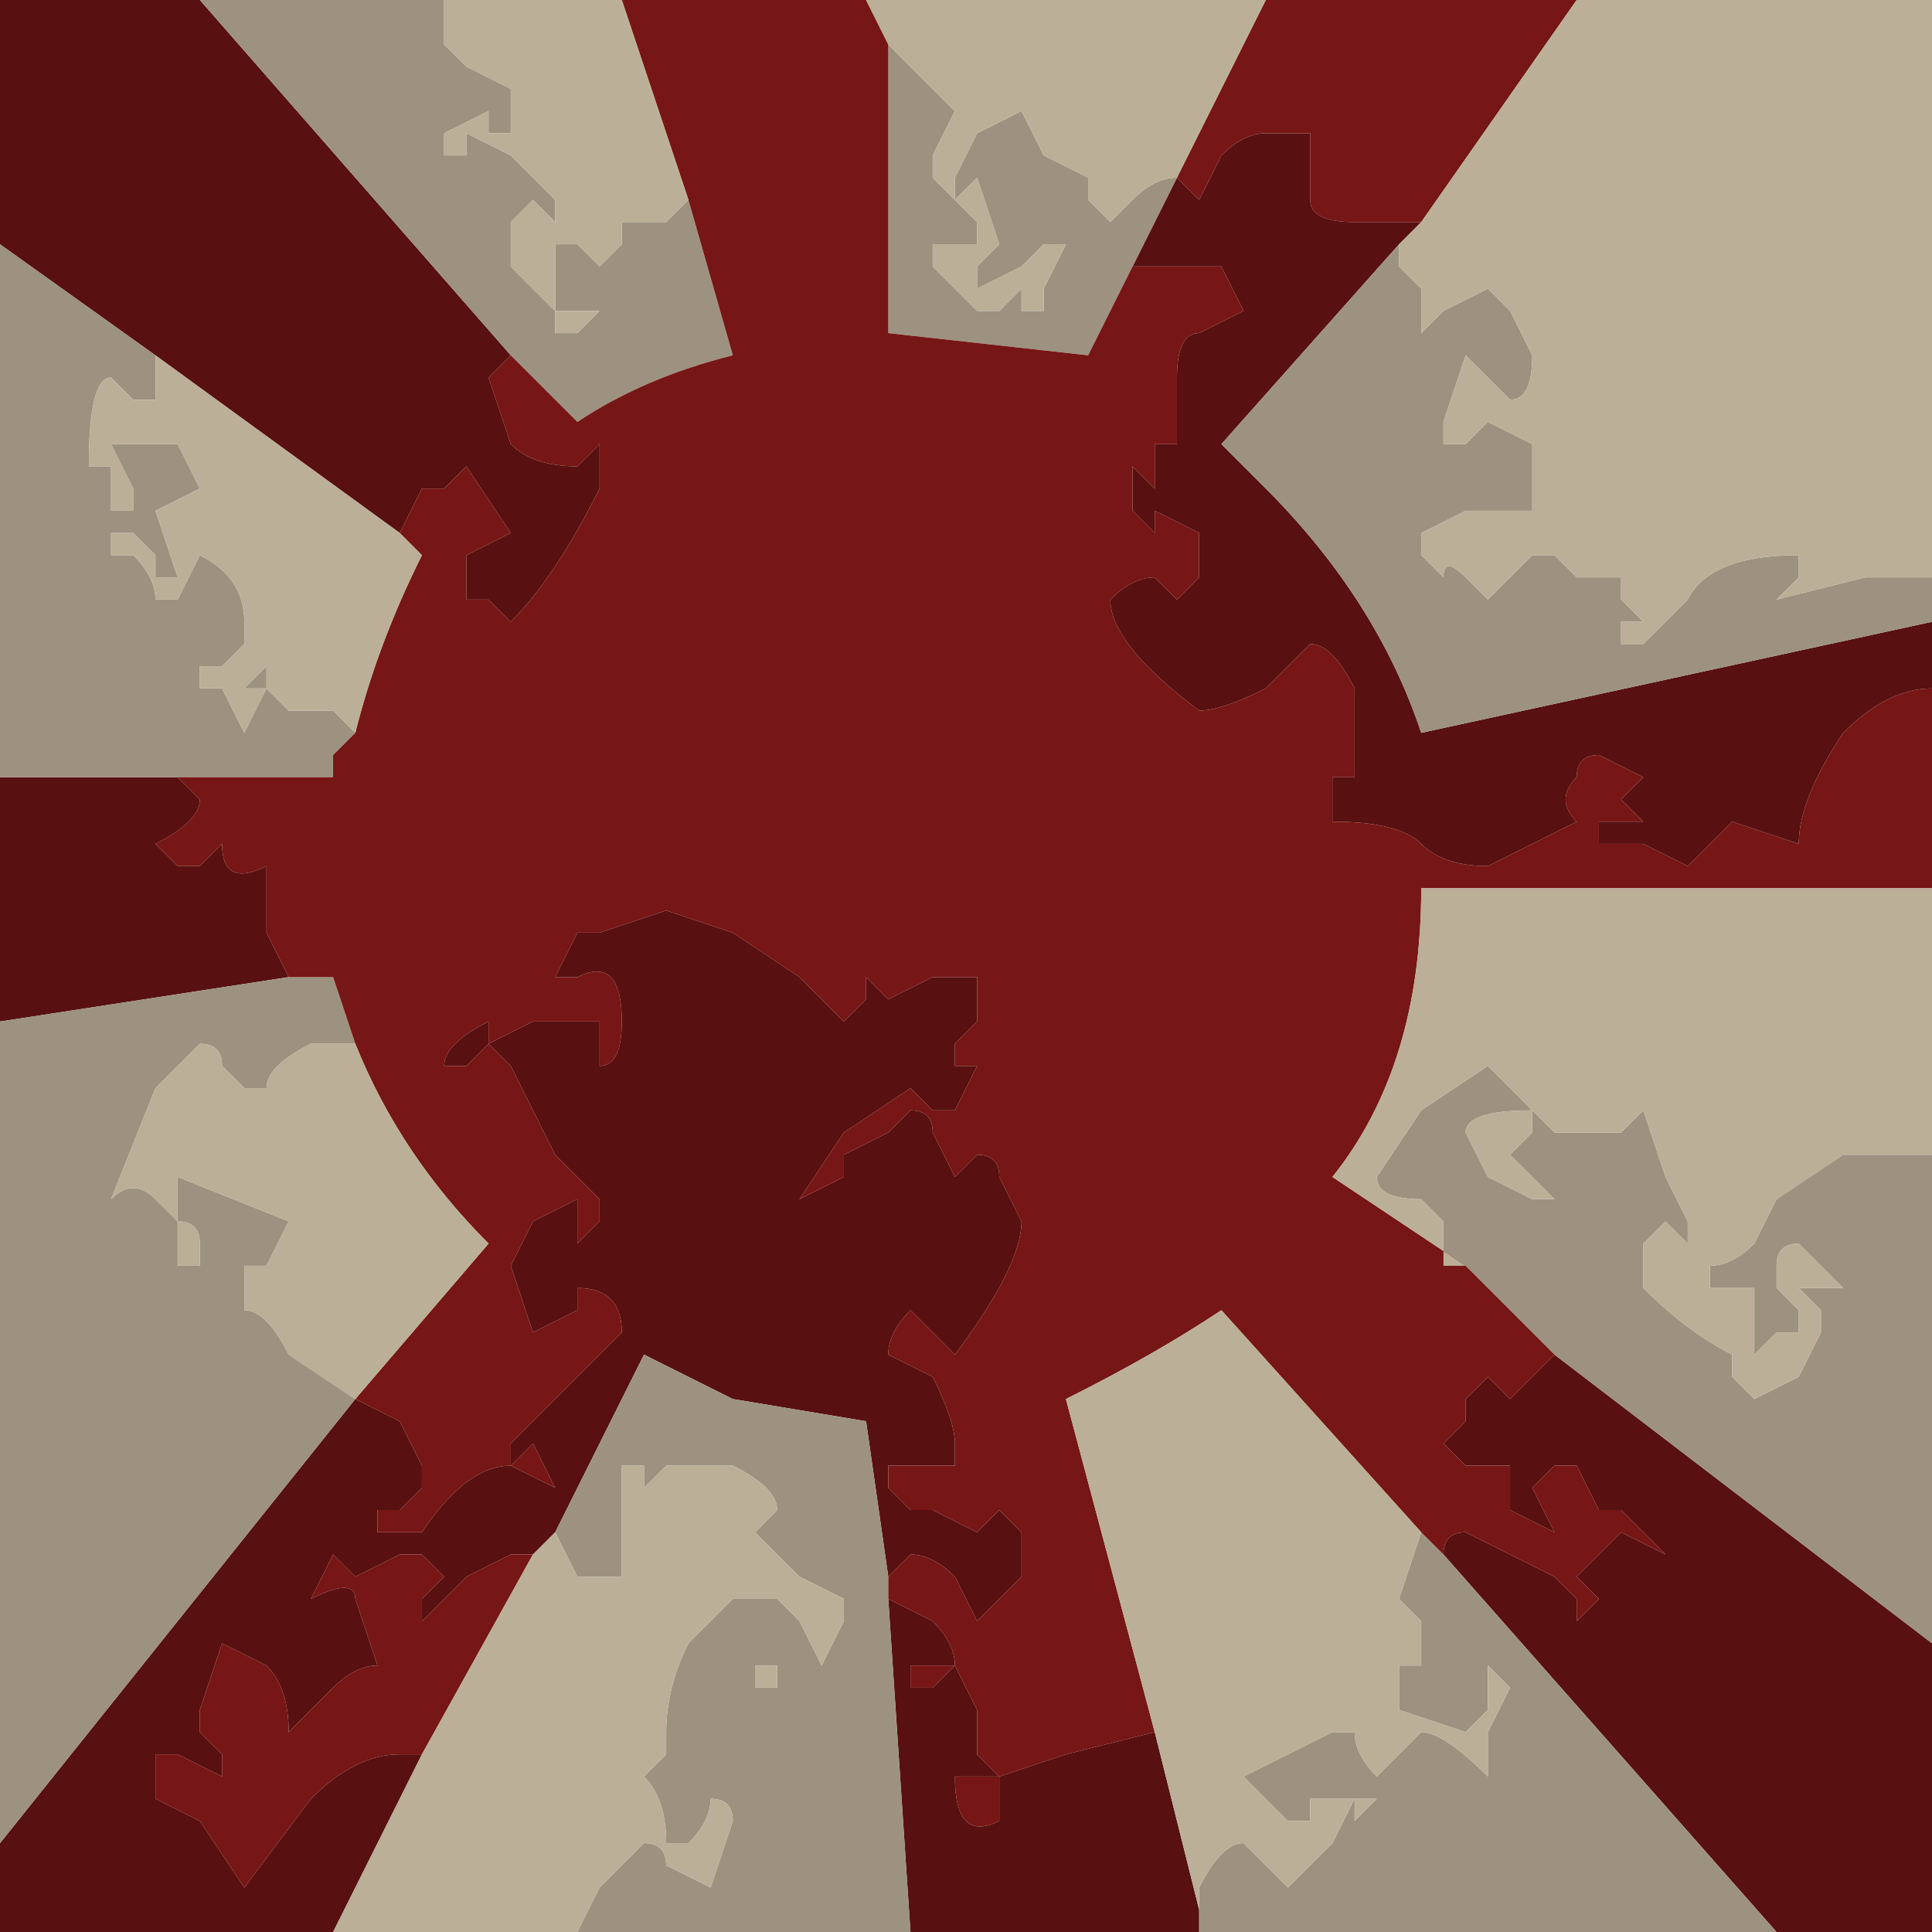 <?xml version="1.0" encoding="UTF-8" standalone="no"?>
<svg xmlns:xlink="http://www.w3.org/1999/xlink" height="4.35px" width="4.35px" xmlns="http://www.w3.org/2000/svg">
  <g transform="matrix(1.0, 0.0, 0.0, 1.0, 2.2, 2.15)">
    <path d="M1.0 -1.65 L0.95 -1.6 0.55 -1.15 0.65 -1.05 Q0.9 -0.8 1.0 -0.5 L2.15 -0.75 2.15 -0.6 Q2.05 -0.6 1.95 -0.5 1.85 -0.35 1.85 -0.25 L1.7 -0.3 1.65 -0.25 1.6 -0.2 1.5 -0.25 1.4 -0.25 1.4 -0.3 1.45 -0.3 1.5 -0.3 1.45 -0.35 1.5 -0.4 1.4 -0.45 Q1.35 -0.45 1.35 -0.4 1.3 -0.35 1.35 -0.3 L1.15 -0.2 Q1.05 -0.2 1.0 -0.25 0.95 -0.3 0.8 -0.3 L0.8 -0.4 0.85 -0.4 0.85 -0.45 Q0.85 -0.5 0.85 -0.5 L0.85 -0.6 Q0.8 -0.7 0.75 -0.7 L0.65 -0.6 Q0.55 -0.55 0.5 -0.55 0.3 -0.7 0.3 -0.8 0.35 -0.85 0.4 -0.85 L0.45 -0.8 0.5 -0.85 0.5 -0.95 0.4 -1.0 0.4 -0.95 0.35 -1.0 0.35 -1.1 0.4 -1.05 0.4 -1.15 0.4 -1.15 0.45 -1.15 0.45 -1.2 Q0.45 -1.25 0.45 -1.3 0.45 -1.4 0.5 -1.4 L0.6 -1.45 0.55 -1.55 0.45 -1.55 0.35 -1.55 0.45 -1.75 0.45 -1.75 0.45 -1.75 0.5 -1.7 0.55 -1.8 Q0.6 -1.85 0.65 -1.85 L0.75 -1.85 0.75 -1.7 Q0.75 -1.65 0.85 -1.65 L1.0 -1.65 M2.15 1.55 L2.15 2.2 1.8 2.2 1.05 1.35 Q1.05 1.3 1.1 1.3 L1.3 1.4 1.35 1.45 1.35 1.5 1.4 1.45 1.35 1.4 1.4 1.35 1.45 1.3 1.55 1.35 1.5 1.3 1.45 1.25 1.4 1.25 1.35 1.15 Q1.35 1.15 1.3 1.15 L1.25 1.2 1.3 1.3 1.2 1.25 1.2 1.15 1.15 1.15 1.1 1.15 1.05 1.1 1.1 1.05 1.1 1.0 1.15 0.95 1.2 1.0 1.25 0.95 1.3 0.9 2.15 1.55 M0.5 2.2 L-0.15 2.2 -0.2 1.45 -0.1 1.5 Q-0.05 1.55 -0.05 1.6 L-0.15 1.6 -0.15 1.65 -0.1 1.65 Q-0.1 1.65 -0.05 1.6 L0.0 1.7 0.0 1.8 0.0 1.8 0.05 1.85 -0.05 1.85 Q-0.05 2.0 0.05 1.95 L0.05 1.85 0.2 1.8 0.4 1.75 0.5 2.15 0.5 2.2 M-1.45 2.2 L-2.2 2.2 -2.2 2.0 -1.4 1.0 -1.3 1.05 -1.25 1.15 -1.25 1.2 -1.3 1.25 -1.35 1.25 -1.35 1.3 -1.25 1.3 Q-1.15 1.15 -1.05 1.15 L-1.05 1.1 -0.95 1.0 -0.8 0.85 Q-0.8 0.75 -0.9 0.75 L-0.9 0.8 -1.0 0.85 -1.05 0.7 -1.0 0.6 -0.9 0.55 -0.9 0.65 -0.85 0.6 -0.85 0.55 -0.95 0.45 -1.05 0.25 -1.1 0.2 -1.15 0.25 -1.15 0.25 -1.2 0.25 Q-1.2 0.2 -1.1 0.15 L-1.1 0.2 -1.0 0.15 -0.95 0.15 -0.85 0.15 -0.85 0.25 Q-0.8 0.25 -0.8 0.15 -0.8 0.0 -0.9 0.05 L-0.95 0.05 -0.9 -0.05 -0.85 -0.05 -0.7 -0.1 -0.55 -0.05 -0.4 0.05 -0.3 0.15 -0.25 0.1 -0.25 0.05 -0.2 0.1 -0.1 0.05 0.0 0.05 0.0 0.15 -0.05 0.2 -0.05 0.25 0.0 0.25 -0.05 0.35 -0.1 0.35 -0.1 0.35 -0.15 0.3 -0.3 0.4 -0.4 0.55 -0.3 0.5 -0.3 0.45 -0.2 0.4 -0.15 0.35 Q-0.1 0.35 -0.1 0.4 L-0.05 0.5 0.0 0.45 Q0.05 0.45 0.05 0.5 L0.1 0.6 Q0.1 0.7 -0.05 0.9 L-0.1 0.85 -0.15 0.8 Q-0.2 0.85 -0.2 0.9 L-0.1 0.95 Q-0.05 1.05 -0.05 1.1 L-0.05 1.15 -0.15 1.15 -0.2 1.15 -0.2 1.2 -0.15 1.25 -0.1 1.25 0.0 1.3 0.05 1.25 0.1 1.3 0.1 1.4 0.05 1.45 0.0 1.5 -0.05 1.4 Q-0.1 1.35 -0.15 1.35 L-0.2 1.4 -0.25 1.05 -0.55 1.0 -0.75 0.9 -0.95 1.3 -1.0 1.35 -1.05 1.35 Q-1.05 1.35 -1.15 1.4 L-1.25 1.5 -1.25 1.45 -1.2 1.4 -1.25 1.35 Q-1.25 1.35 -1.3 1.35 L-1.4 1.4 -1.45 1.35 -1.5 1.45 Q-1.4 1.4 -1.4 1.45 L-1.35 1.6 Q-1.4 1.6 -1.45 1.65 L-1.55 1.75 Q-1.55 1.65 -1.6 1.6 L-1.7 1.55 -1.75 1.7 -1.75 1.75 -1.7 1.8 -1.7 1.85 -1.8 1.8 -1.85 1.8 -1.85 1.9 -1.75 1.95 -1.65 2.1 -1.5 1.9 Q-1.4 1.8 -1.3 1.8 L-1.25 1.8 -1.45 2.2 M-2.2 0.15 L-2.2 -0.4 -1.8 -0.4 -1.75 -0.35 Q-1.75 -0.3 -1.85 -0.25 L-1.85 -0.25 -1.8 -0.2 -1.75 -0.2 -1.7 -0.25 Q-1.7 -0.15 -1.6 -0.2 L-1.6 -0.05 -1.55 0.05 -2.2 0.15 M-2.2 -1.6 L-2.2 -2.15 -1.75 -2.15 -1.05 -1.35 -1.1 -1.3 -1.05 -1.15 Q-1.0 -1.1 -0.9 -1.1 L-0.85 -1.15 -0.85 -1.05 Q-0.95 -0.85 -1.05 -0.75 L-1.1 -0.8 -1.15 -0.8 -1.15 -0.9 -1.05 -0.95 -1.15 -1.1 -1.2 -1.05 -1.2 -1.05 -1.25 -1.05 -1.3 -0.95 -1.3 -0.95 -1.85 -1.35 -2.2 -1.6 M-1.0 1.1 L-1.05 1.15 -0.95 1.2 -1.0 1.1" fill="#581010" fill-rule="evenodd" stroke="none"/>
    <path d="M0.95 -1.6 L0.95 -1.55 1.0 -1.5 1.0 -1.4 1.05 -1.45 1.15 -1.5 1.2 -1.45 1.25 -1.35 Q1.25 -1.25 1.2 -1.25 L1.15 -1.3 1.1 -1.35 1.05 -1.2 1.05 -1.15 1.1 -1.15 1.15 -1.2 1.25 -1.15 1.25 -1.0 1.2 -1.0 1.1 -1.0 1.0 -0.95 1.0 -0.9 1.05 -0.85 Q1.05 -0.9 1.1 -0.85 L1.15 -0.8 1.2 -0.85 1.25 -0.9 1.3 -0.9 1.35 -0.85 1.45 -0.85 1.45 -0.8 1.5 -0.75 1.45 -0.75 1.45 -0.7 Q1.45 -0.7 1.5 -0.7 L1.6 -0.8 Q1.65 -0.9 1.85 -0.9 L1.85 -0.85 1.8 -0.8 1.8 -0.8 2.0 -0.85 2.15 -0.85 2.15 -0.75 1.0 -0.5 Q0.9 -0.8 0.65 -1.05 L0.55 -1.15 0.95 -1.6 M-0.2 -2.05 L-0.15 -2.0 -0.05 -1.9 -0.1 -1.8 -0.1 -1.75 0.0 -1.65 0.0 -1.6 -0.1 -1.6 -0.1 -1.55 -0.05 -1.5 0.0 -1.45 Q0.05 -1.45 0.05 -1.45 L0.1 -1.5 0.1 -1.45 0.15 -1.45 0.15 -1.5 0.2 -1.6 0.15 -1.6 0.1 -1.55 0.0 -1.5 0.0 -1.55 0.05 -1.6 0.05 -1.6 0.0 -1.75 -0.05 -1.7 -0.05 -1.75 0.0 -1.85 0.1 -1.9 0.15 -1.8 0.25 -1.75 0.25 -1.7 0.3 -1.65 0.35 -1.7 Q0.4 -1.75 0.45 -1.75 L0.45 -1.75 0.35 -1.55 0.25 -1.35 -0.2 -1.4 -0.2 -2.05 M2.15 0.45 L2.15 1.55 1.3 0.9 1.1 0.7 1.05 0.7 1.05 0.65 Q1.05 0.6 1.05 0.6 L1.0 0.55 Q0.9 0.55 0.9 0.5 L1.0 0.35 1.15 0.25 1.25 0.35 Q1.1 0.35 1.1 0.4 L1.15 0.5 1.25 0.55 1.3 0.55 1.2 0.45 1.25 0.4 1.25 0.35 1.3 0.4 1.35 0.4 1.45 0.4 1.5 0.35 1.55 0.5 1.6 0.6 1.6 0.65 1.55 0.6 1.5 0.65 1.5 0.75 Q1.6 0.85 1.7 0.9 L1.7 0.95 1.75 1.0 1.85 0.95 1.9 0.85 1.9 0.8 1.85 0.75 1.95 0.75 1.9 0.7 1.85 0.65 Q1.8 0.65 1.8 0.7 L1.8 0.75 1.85 0.8 1.85 0.85 1.8 0.85 1.75 0.9 1.75 0.75 1.65 0.75 1.65 0.7 Q1.7 0.7 1.75 0.65 L1.8 0.55 1.95 0.45 Q1.95 0.45 2.0 0.45 L2.15 0.45 M1.8 2.2 L0.5 2.2 0.5 2.15 0.5 2.1 Q0.55 2.0 0.6 2.0 L0.65 2.05 0.7 2.1 0.8 2.0 0.85 1.9 0.8 1.9 0.75 1.9 Q0.75 1.9 0.75 1.95 L0.7 1.95 0.65 1.9 0.6 1.85 0.7 1.8 0.8 1.75 0.85 1.75 Q0.85 1.8 0.9 1.85 L0.95 1.8 1.0 1.75 Q1.05 1.75 1.15 1.85 L1.15 1.75 1.2 1.65 1.15 1.6 1.15 1.7 1.1 1.75 0.95 1.7 0.95 1.6 1.0 1.6 1.0 1.5 0.95 1.45 1.0 1.3 1.05 1.35 1.8 2.2 M-0.15 2.2 L-0.9 2.2 -0.85 2.1 -0.75 2.0 Q-0.7 2.0 -0.7 2.05 L-0.6 2.1 -0.55 1.95 Q-0.55 1.9 -0.6 1.9 L-0.6 1.9 Q-0.6 1.95 -0.65 2.0 L-0.7 2.0 -0.7 2.0 Q-0.7 1.9 -0.75 1.85 L-0.75 1.85 -0.7 1.8 -0.65 1.85 -0.65 1.85 -0.7 1.8 -0.7 1.75 Q-0.7 1.65 -0.65 1.55 L-0.55 1.45 -0.45 1.45 -0.4 1.5 -0.35 1.6 -0.3 1.5 -0.3 1.45 -0.4 1.4 -0.5 1.3 -0.5 1.3 -0.45 1.25 Q-0.45 1.2 -0.55 1.15 L-0.55 1.15 -0.7 1.15 -0.7 1.15 -0.75 1.2 -0.75 1.15 Q-0.75 1.15 -0.8 1.15 L-0.8 1.2 -0.8 1.4 -0.9 1.4 -0.95 1.3 -0.95 1.3 -0.75 0.9 -0.55 1.0 -0.25 1.05 -0.2 1.4 -0.2 1.45 -0.15 2.2 M-2.2 2.0 L-2.2 0.15 -1.55 0.05 -1.45 0.05 -1.4 0.2 -1.5 0.2 Q-1.6 0.25 -1.6 0.3 L-1.65 0.3 -1.7 0.25 Q-1.7 0.2 -1.75 0.2 L-1.8 0.25 -1.8 0.25 -1.85 0.3 -1.95 0.55 Q-1.9 0.5 -1.85 0.55 L-1.8 0.6 -1.8 0.5 -1.55 0.6 -1.6 0.7 -1.65 0.7 -1.65 0.8 Q-1.6 0.8 -1.55 0.9 L-1.4 1.0 -1.4 1.0 -2.2 2.0 M-2.2 -0.4 L-2.2 -1.6 -1.85 -1.35 -1.85 -1.25 -1.9 -1.25 -1.9 -1.25 -1.95 -1.3 -1.95 -1.3 Q-2.0 -1.3 -2.0 -1.1 L-1.95 -1.1 -1.95 -1.0 -1.9 -1.0 -1.9 -1.05 -1.95 -1.15 -1.95 -1.15 -1.85 -1.15 -1.8 -1.15 -1.75 -1.05 -1.85 -1.0 -1.8 -0.85 -1.85 -0.85 -1.85 -0.9 -1.9 -0.95 -1.95 -0.95 -1.95 -0.9 -1.9 -0.9 Q-1.85 -0.85 -1.85 -0.8 L-1.8 -0.8 -1.75 -0.9 Q-1.65 -0.85 -1.65 -0.75 L-1.65 -0.7 -1.7 -0.65 -1.75 -0.65 -1.75 -0.6 -1.7 -0.6 -1.65 -0.5 -1.6 -0.6 -1.65 -0.6 -1.6 -0.65 -1.6 -0.6 -1.55 -0.55 -1.45 -0.55 -1.4 -0.5 -1.45 -0.45 -1.45 -0.4 -1.8 -0.4 -2.2 -0.4 M-1.75 -2.15 L-1.15 -2.15 -1.2 -2.15 -1.2 -2.05 -1.15 -2.0 -1.05 -1.95 -1.05 -1.85 -1.1 -1.85 -1.1 -1.9 -1.2 -1.85 -1.2 -1.8 -1.15 -1.8 -1.15 -1.85 -1.05 -1.8 -0.95 -1.7 -0.95 -1.7 -0.95 -1.65 -1.0 -1.7 -1.05 -1.65 -1.05 -1.55 -0.95 -1.45 -0.95 -1.4 -0.9 -1.4 -0.85 -1.45 -0.85 -1.45 -0.95 -1.45 -0.95 -1.5 -0.95 -1.6 -0.9 -1.6 -0.85 -1.55 -0.8 -1.6 -0.8 -1.65 -0.7 -1.65 -0.65 -1.7 -0.55 -1.35 Q-0.75 -1.3 -0.9 -1.2 L-1.05 -1.35 -1.75 -2.15 M0.85 1.95 L0.9 1.9 0.85 1.9 0.85 1.95 M-1.75 0.65 Q-1.75 0.6 -1.8 0.6 L-1.8 0.7 -1.75 0.7 -1.75 0.65 M-0.5 1.65 L-0.45 1.65 -0.45 1.6 -0.5 1.6 -0.5 1.65 M-0.4 1.6 L-0.45 1.6 -0.45 1.6 -0.4 1.6 -0.35 1.6 -0.4 1.6 -0.4 1.6" fill="#9c927f" fill-rule="evenodd" stroke="none"/>
    <path d="M1.35 -2.15 L1.0 -1.65 0.85 -1.65 Q0.75 -1.65 0.75 -1.7 L0.75 -1.85 0.65 -1.85 Q0.6 -1.85 0.55 -1.8 L0.5 -1.7 0.45 -1.75 0.45 -1.75 0.65 -2.15 1.35 -2.15 M-0.2 -2.05 L-0.2 -1.4 0.25 -1.35 0.35 -1.55 0.45 -1.55 0.55 -1.55 0.6 -1.45 0.5 -1.4 Q0.45 -1.4 0.45 -1.3 0.45 -1.25 0.45 -1.2 L0.45 -1.15 0.4 -1.15 0.4 -1.15 0.4 -1.05 0.35 -1.1 0.35 -1.0 0.4 -0.95 0.4 -1.0 0.5 -0.95 0.5 -0.85 0.45 -0.8 0.4 -0.85 Q0.35 -0.85 0.3 -0.8 0.3 -0.7 0.5 -0.55 0.55 -0.55 0.65 -0.6 L0.75 -0.7 Q0.8 -0.7 0.85 -0.6 L0.85 -0.5 Q0.85 -0.5 0.85 -0.45 L0.85 -0.4 0.8 -0.4 0.8 -0.3 Q0.95 -0.3 1.0 -0.25 1.05 -0.2 1.15 -0.2 L1.35 -0.3 Q1.3 -0.35 1.35 -0.4 1.35 -0.45 1.4 -0.45 L1.5 -0.4 1.45 -0.35 1.5 -0.3 1.45 -0.3 1.4 -0.3 1.4 -0.25 1.5 -0.25 1.6 -0.2 1.65 -0.25 1.7 -0.3 1.85 -0.25 Q1.85 -0.35 1.95 -0.5 2.05 -0.6 2.15 -0.6 L2.15 -0.15 1.0 -0.15 Q1.0 0.25 0.8 0.5 L1.1 0.7 1.3 0.9 1.25 0.95 1.2 1.0 1.15 0.95 1.1 1.0 1.1 1.05 1.05 1.1 1.1 1.15 1.15 1.15 1.2 1.15 1.2 1.25 1.3 1.3 1.25 1.2 1.3 1.15 Q1.35 1.15 1.35 1.15 L1.4 1.25 1.45 1.25 1.5 1.3 1.55 1.35 1.45 1.3 1.4 1.35 1.35 1.4 1.4 1.45 1.35 1.5 1.35 1.45 1.3 1.4 1.1 1.3 Q1.05 1.3 1.05 1.35 L1.0 1.3 0.55 0.8 Q0.4 0.9 0.2 1.0 L0.4 1.75 0.2 1.8 0.05 1.85 0.05 1.95 Q-0.05 2.0 -0.05 1.85 L0.05 1.85 0.0 1.8 0.0 1.8 0.0 1.7 -0.05 1.6 Q-0.1 1.65 -0.1 1.65 L-0.15 1.65 -0.15 1.6 -0.05 1.6 Q-0.05 1.55 -0.1 1.5 L-0.2 1.45 -0.2 1.4 -0.15 1.35 Q-0.1 1.35 -0.05 1.4 L0.0 1.5 0.05 1.45 0.1 1.4 0.1 1.3 0.05 1.25 0.0 1.3 -0.1 1.25 -0.15 1.25 -0.2 1.2 -0.2 1.15 -0.15 1.15 -0.05 1.15 -0.05 1.1 Q-0.05 1.05 -0.1 0.95 L-0.2 0.9 Q-0.2 0.85 -0.15 0.8 L-0.1 0.85 -0.05 0.9 Q0.1 0.7 0.1 0.6 L0.05 0.5 Q0.05 0.45 0.0 0.45 L-0.05 0.5 -0.1 0.4 Q-0.1 0.35 -0.15 0.35 L-0.2 0.4 -0.3 0.45 -0.3 0.5 -0.4 0.55 -0.3 0.4 -0.15 0.3 -0.1 0.35 -0.1 0.35 -0.05 0.35 0.0 0.25 -0.05 0.25 -0.05 0.2 0.0 0.15 0.0 0.05 -0.1 0.05 -0.2 0.1 -0.25 0.05 -0.25 0.1 -0.3 0.15 -0.4 0.05 -0.55 -0.05 -0.7 -0.1 -0.85 -0.05 -0.9 -0.05 -0.95 0.05 -0.9 0.05 Q-0.8 0.0 -0.8 0.15 -0.8 0.25 -0.85 0.25 L-0.85 0.15 -0.95 0.15 -1.0 0.15 -1.1 0.2 -1.1 0.15 Q-1.2 0.2 -1.2 0.25 L-1.15 0.25 -1.15 0.25 -1.1 0.2 -1.05 0.25 -0.95 0.45 -0.85 0.55 -0.85 0.6 -0.9 0.65 -0.9 0.55 -1.0 0.6 -1.05 0.7 -1.0 0.85 -0.9 0.8 -0.9 0.75 Q-0.8 0.75 -0.8 0.85 L-0.95 1.0 -1.05 1.1 -1.05 1.15 Q-1.15 1.15 -1.25 1.3 L-1.35 1.3 -1.35 1.25 -1.3 1.25 -1.25 1.2 -1.25 1.15 -1.3 1.05 -1.4 1.0 -1.1 0.65 Q-1.3 0.45 -1.4 0.2 L-1.45 0.05 -1.55 0.05 -1.6 -0.05 -1.6 -0.2 Q-1.7 -0.15 -1.7 -0.25 L-1.75 -0.2 -1.8 -0.2 -1.85 -0.25 -1.85 -0.25 Q-1.75 -0.3 -1.75 -0.35 L-1.8 -0.4 -1.45 -0.4 -1.45 -0.45 -1.4 -0.5 Q-1.35 -0.7 -1.25 -0.9 L-1.3 -0.95 -1.3 -0.95 -1.25 -1.05 -1.2 -1.05 -1.2 -1.05 -1.15 -1.1 -1.05 -0.95 -1.15 -0.9 -1.15 -0.8 -1.1 -0.8 -1.05 -0.75 Q-0.95 -0.85 -0.85 -1.05 L-0.85 -1.15 -0.9 -1.1 Q-1.0 -1.1 -1.05 -1.15 L-1.1 -1.3 -1.05 -1.35 -0.9 -1.2 Q-0.75 -1.3 -0.55 -1.35 L-0.65 -1.7 -0.8 -2.15 -0.25 -2.15 -0.2 -2.05 M-1.0 1.35 L-1.25 1.8 -1.3 1.8 Q-1.4 1.8 -1.5 1.9 L-1.65 2.1 -1.75 1.95 -1.85 1.9 -1.85 1.8 -1.8 1.8 -1.7 1.85 -1.7 1.8 -1.75 1.75 -1.75 1.7 -1.7 1.55 -1.6 1.6 Q-1.55 1.65 -1.55 1.75 L-1.45 1.65 Q-1.4 1.6 -1.35 1.6 L-1.4 1.45 Q-1.4 1.4 -1.5 1.45 L-1.45 1.35 -1.4 1.4 -1.3 1.35 Q-1.25 1.35 -1.25 1.35 L-1.2 1.4 -1.25 1.45 -1.25 1.5 -1.15 1.4 Q-1.05 1.35 -1.05 1.35 L-1.0 1.35 M-1.0 1.1 L-0.95 1.2 -1.05 1.15 -1.0 1.1 M-1.4 1.0 L-1.4 1.0" fill="#771616" fill-rule="evenodd" stroke="none"/>
    <path d="M2.15 -0.85 L2.0 -0.85 1.8 -0.8 1.8 -0.8 1.85 -0.85 1.85 -0.9 Q1.65 -0.9 1.6 -0.8 L1.5 -0.7 Q1.45 -0.7 1.45 -0.7 L1.45 -0.75 1.5 -0.75 1.45 -0.8 1.45 -0.85 1.35 -0.85 1.3 -0.9 1.25 -0.9 1.2 -0.85 1.15 -0.8 1.1 -0.85 Q1.05 -0.9 1.05 -0.85 L1.0 -0.9 1.0 -0.95 1.1 -1.0 1.2 -1.0 1.25 -1.0 1.25 -1.15 1.15 -1.2 1.1 -1.15 1.05 -1.15 1.05 -1.2 1.1 -1.35 1.15 -1.3 1.2 -1.25 Q1.25 -1.25 1.25 -1.35 L1.2 -1.45 1.15 -1.5 1.05 -1.45 1.0 -1.4 1.0 -1.5 0.95 -1.55 0.95 -1.6 1.0 -1.65 1.35 -2.15 2.15 -2.15 2.15 -0.85 M0.45 -1.75 L0.45 -1.75 Q0.4 -1.75 0.35 -1.7 L0.3 -1.65 0.25 -1.7 0.25 -1.75 0.15 -1.8 0.1 -1.9 0.0 -1.85 -0.05 -1.75 -0.05 -1.7 0.0 -1.75 0.05 -1.6 0.05 -1.6 0.0 -1.55 0.0 -1.5 0.1 -1.55 0.15 -1.6 0.2 -1.6 0.15 -1.5 0.15 -1.45 0.1 -1.45 0.1 -1.5 0.05 -1.45 Q0.05 -1.45 0.0 -1.45 L-0.05 -1.5 -0.1 -1.55 -0.1 -1.6 0.0 -1.6 0.0 -1.65 -0.1 -1.75 -0.1 -1.8 -0.05 -1.9 -0.15 -2.0 -0.2 -2.05 -0.25 -2.15 0.65 -2.15 0.45 -1.75 0.45 -1.75 M2.15 -0.15 L2.15 0.45 2.0 0.45 Q1.95 0.45 1.95 0.45 L1.8 0.55 1.75 0.65 Q1.7 0.7 1.65 0.7 L1.65 0.75 1.75 0.75 1.75 0.9 1.8 0.85 1.85 0.85 1.85 0.8 1.8 0.75 1.8 0.7 Q1.8 0.65 1.85 0.65 L1.9 0.7 1.95 0.75 1.85 0.75 1.9 0.8 1.9 0.85 1.85 0.95 1.75 1.0 1.7 0.95 1.7 0.9 Q1.6 0.85 1.5 0.75 L1.5 0.65 1.55 0.6 1.6 0.65 1.6 0.6 1.55 0.5 1.5 0.35 1.45 0.4 1.35 0.4 1.3 0.4 1.25 0.35 1.25 0.4 1.2 0.45 1.3 0.55 1.25 0.55 1.15 0.5 1.1 0.4 Q1.1 0.35 1.25 0.35 L1.15 0.25 1.0 0.35 0.9 0.5 Q0.9 0.55 1.0 0.55 L1.05 0.6 Q1.05 0.6 1.05 0.65 L1.05 0.7 1.1 0.7 0.8 0.5 Q1.0 0.25 1.0 -0.15 L2.15 -0.15 M-0.9 2.2 L-1.45 2.2 -1.25 1.8 -1.0 1.35 -0.95 1.3 -0.95 1.3 -0.9 1.4 -0.8 1.4 -0.8 1.2 -0.8 1.15 Q-0.75 1.15 -0.75 1.15 L-0.75 1.2 -0.7 1.15 -0.7 1.15 -0.55 1.15 -0.55 1.15 Q-0.45 1.2 -0.45 1.25 L-0.5 1.3 -0.5 1.3 -0.4 1.4 -0.3 1.45 -0.3 1.5 -0.35 1.6 -0.4 1.5 -0.45 1.45 -0.55 1.45 -0.65 1.55 Q-0.7 1.65 -0.7 1.75 L-0.7 1.8 -0.65 1.85 -0.65 1.85 -0.7 1.8 -0.75 1.85 -0.75 1.85 Q-0.7 1.9 -0.7 2.0 L-0.7 2.0 -0.65 2.0 Q-0.6 1.95 -0.6 1.9 L-0.6 1.9 Q-0.55 1.9 -0.55 1.95 L-0.6 2.1 -0.7 2.05 Q-0.7 2.0 -0.75 2.0 L-0.85 2.1 -0.9 2.2 M-1.15 -2.15 L-0.8 -2.15 -0.65 -1.7 -0.7 -1.65 -0.8 -1.65 -0.8 -1.6 -0.85 -1.55 -0.9 -1.6 -0.95 -1.6 -0.95 -1.5 -0.95 -1.45 -0.85 -1.45 -0.85 -1.45 -0.9 -1.4 -0.95 -1.4 -0.95 -1.45 -1.05 -1.55 -1.05 -1.65 -1.0 -1.7 -0.95 -1.65 -0.95 -1.7 -0.95 -1.7 -1.05 -1.8 -1.15 -1.85 -1.15 -1.8 -1.2 -1.8 -1.2 -1.85 -1.1 -1.9 -1.1 -1.85 -1.05 -1.85 -1.05 -1.95 -1.15 -2.0 -1.2 -2.05 -1.2 -2.15 -1.15 -2.15 M0.4 1.75 L0.2 1.0 Q0.4 0.9 0.55 0.8 L1.0 1.3 0.95 1.45 1.0 1.5 1.0 1.6 0.95 1.6 0.95 1.7 1.1 1.75 1.15 1.7 1.15 1.6 1.2 1.65 1.15 1.75 1.15 1.85 Q1.05 1.75 1.0 1.75 L0.95 1.8 0.9 1.85 Q0.85 1.8 0.85 1.75 L0.8 1.75 0.7 1.8 0.6 1.85 0.65 1.9 0.7 1.95 0.75 1.95 Q0.75 1.9 0.75 1.9 L0.8 1.9 0.85 1.9 0.8 2.0 0.7 2.1 0.65 2.05 0.6 2.0 Q0.55 2.0 0.5 2.1 L0.5 2.15 0.4 1.75 M0.85 1.95 L0.85 1.9 0.9 1.9 0.85 1.95 M-1.4 -0.5 L-1.45 -0.55 -1.55 -0.55 -1.6 -0.6 -1.6 -0.65 -1.65 -0.6 -1.6 -0.6 -1.65 -0.5 -1.7 -0.6 -1.75 -0.6 -1.75 -0.65 -1.7 -0.65 -1.65 -0.7 -1.65 -0.75 Q-1.65 -0.85 -1.75 -0.9 L-1.8 -0.8 -1.85 -0.8 Q-1.85 -0.85 -1.9 -0.9 L-1.95 -0.9 -1.95 -0.95 -1.9 -0.95 -1.85 -0.9 -1.85 -0.85 -1.8 -0.85 -1.85 -1.0 -1.75 -1.05 -1.8 -1.15 -1.85 -1.15 -1.95 -1.15 -1.95 -1.15 -1.9 -1.05 -1.9 -1.0 -1.95 -1.0 -1.95 -1.1 -2.0 -1.1 Q-2.0 -1.3 -1.95 -1.3 L-1.95 -1.3 -1.9 -1.25 -1.9 -1.25 -1.85 -1.25 -1.85 -1.35 -1.3 -0.95 -1.25 -0.9 Q-1.35 -0.7 -1.4 -0.5 M-1.4 1.0 L-1.55 0.9 Q-1.6 0.8 -1.65 0.8 L-1.65 0.7 -1.6 0.7 -1.55 0.6 -1.8 0.5 -1.8 0.6 -1.85 0.55 Q-1.9 0.5 -1.95 0.55 L-1.85 0.3 -1.8 0.25 -1.8 0.25 -1.75 0.2 Q-1.7 0.2 -1.7 0.25 L-1.65 0.3 -1.6 0.3 Q-1.6 0.25 -1.5 0.2 L-1.4 0.2 Q-1.3 0.45 -1.1 0.65 L-1.4 1.0 M-1.75 0.65 L-1.75 0.7 -1.8 0.7 -1.8 0.6 Q-1.75 0.6 -1.75 0.65 M-0.5 1.65 L-0.5 1.6 -0.45 1.6 -0.45 1.65 -0.5 1.65 M-0.4 1.6 L-0.45 1.6 -0.45 1.6 -0.4 1.6 -0.4 1.6 -0.35 1.6 -0.4 1.6" fill="#bbaf98" fill-rule="evenodd" stroke="none"/>
  </g>
</svg>
